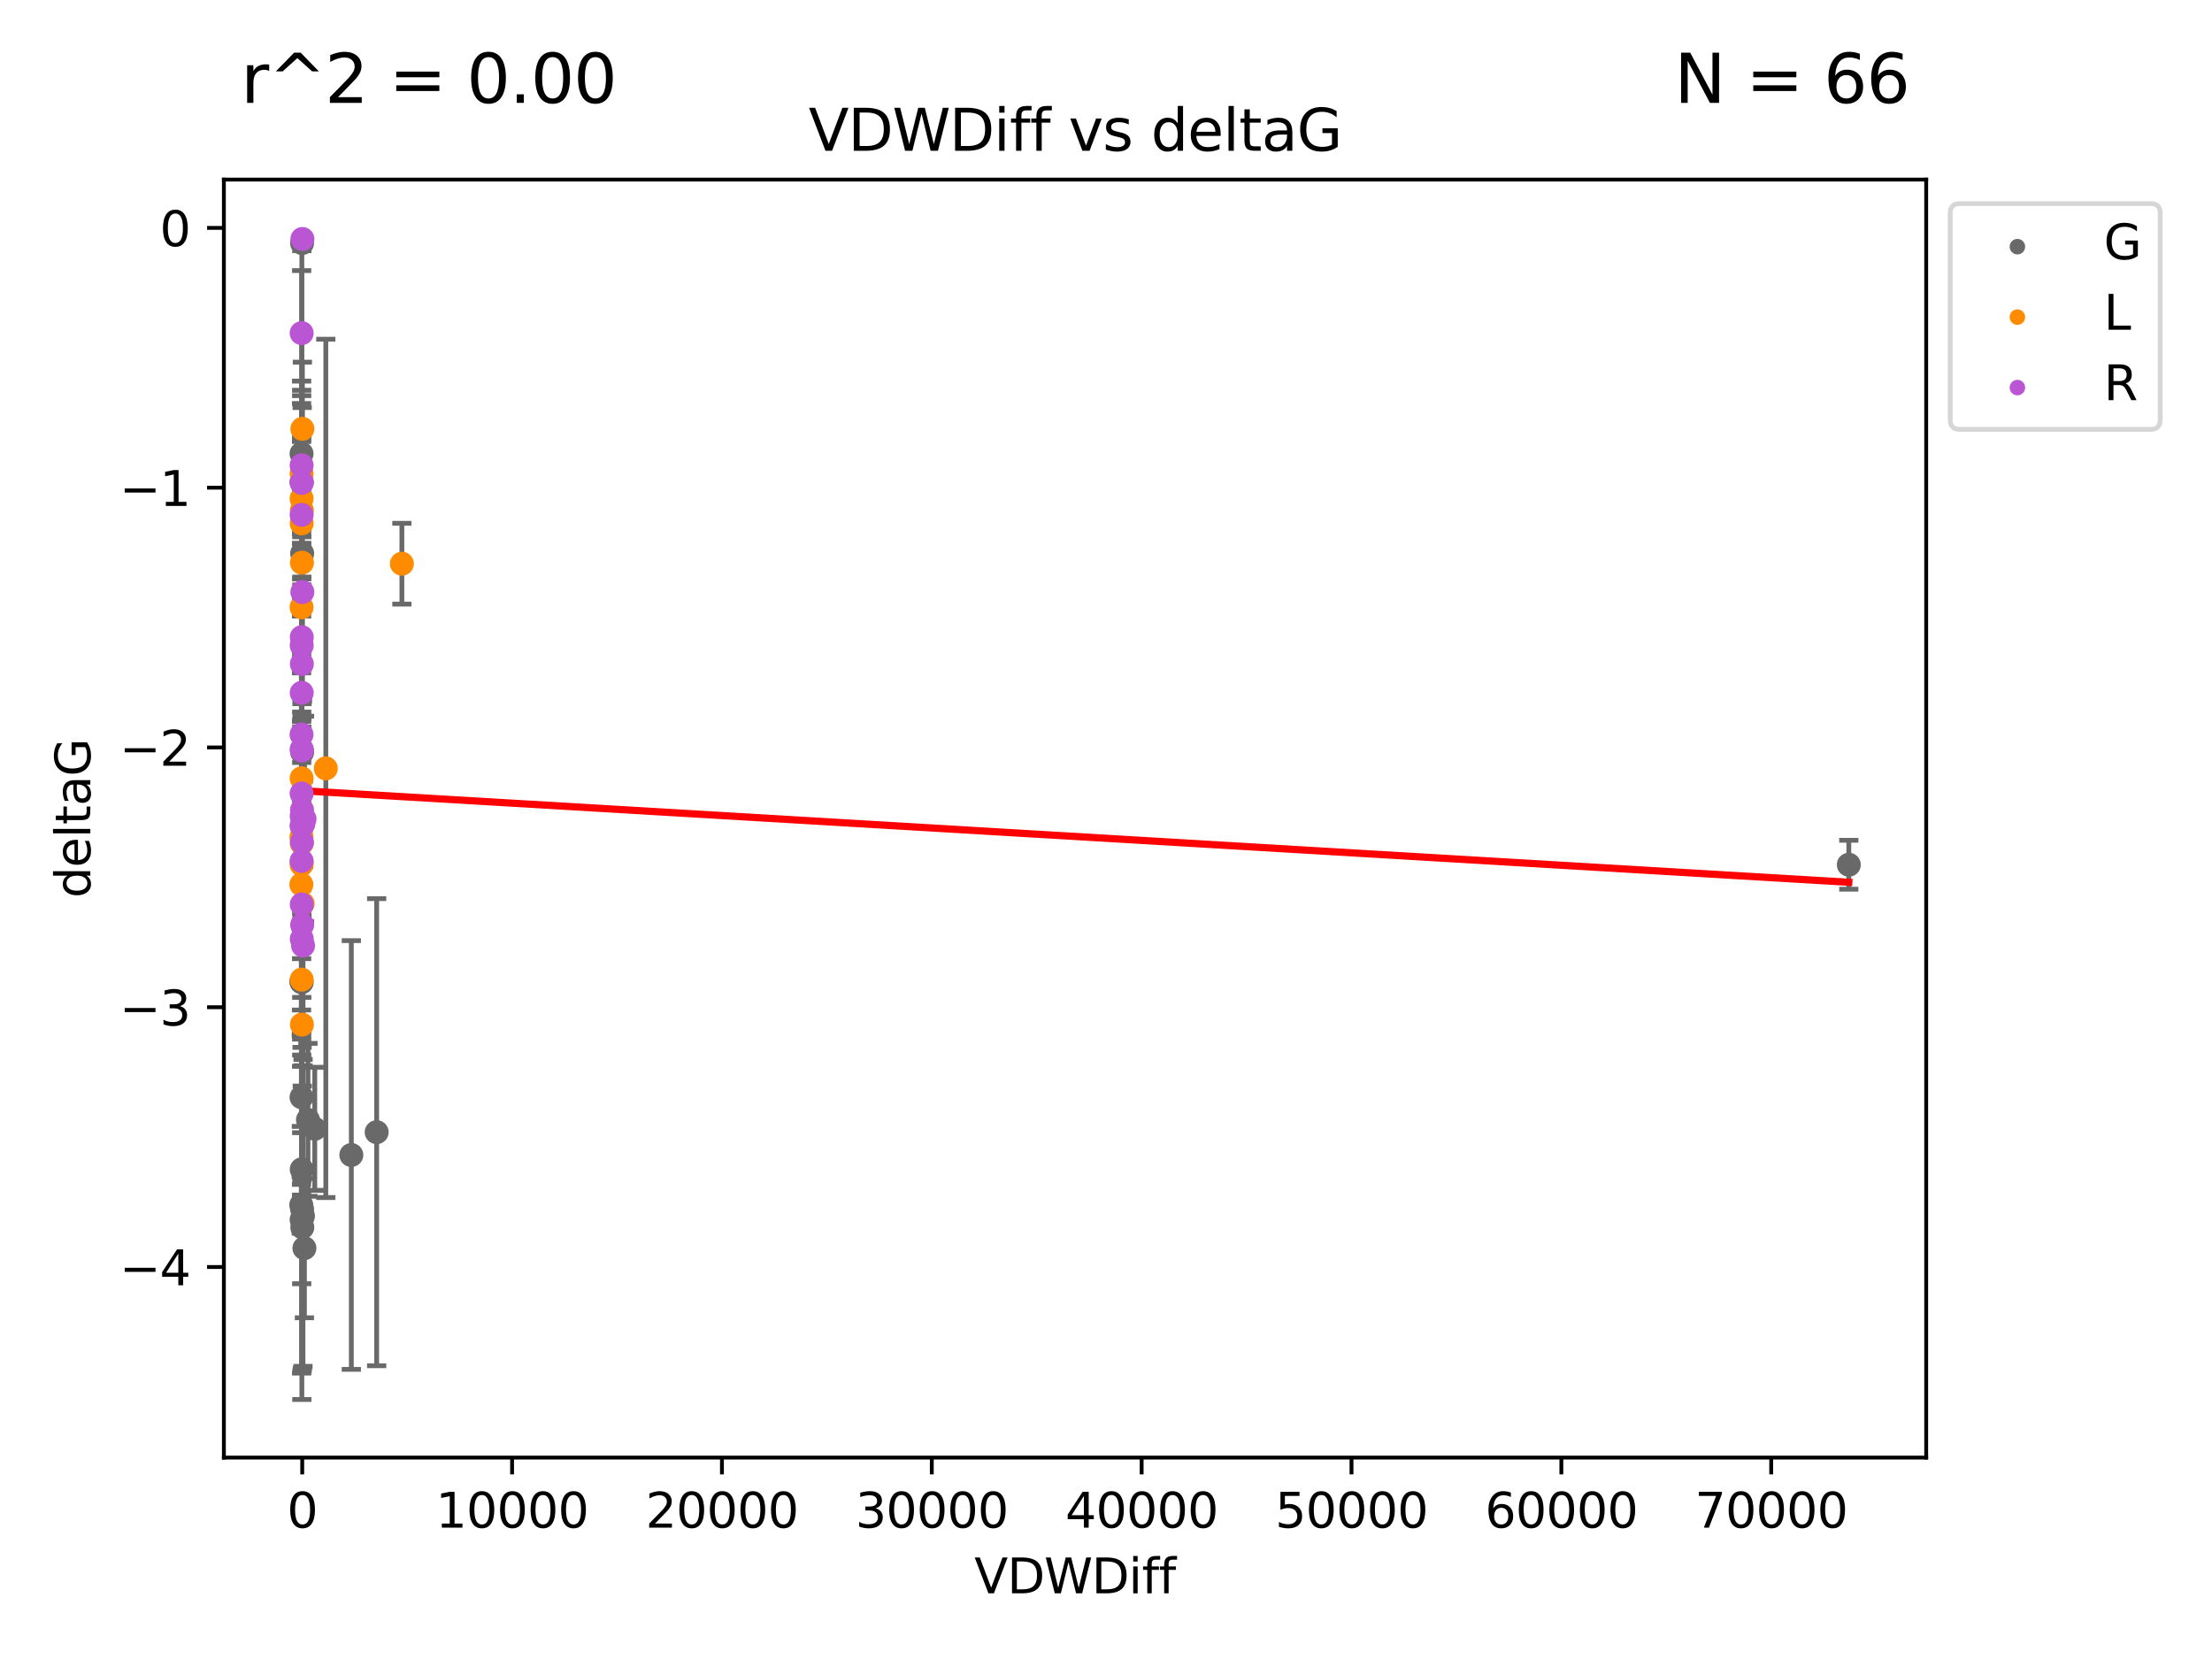 <?xml version="1.0" encoding="utf-8" standalone="no"?>
<!DOCTYPE svg PUBLIC "-//W3C//DTD SVG 1.1//EN"
  "http://www.w3.org/Graphics/SVG/1.1/DTD/svg11.dtd">
<svg xmlns:xlink="http://www.w3.org/1999/xlink" width="460.8pt" height="345.6pt" viewBox="0 0 460.8 345.6" xmlns="http://www.w3.org/2000/svg" version="1.1">
 <defs>
  <style type="text/css">*{stroke-linejoin: round; stroke-linecap: butt}</style>
 </defs>
 <g id="figure_1">
  <g id="patch_1">
   <path d="M 0 345.6 
L 460.8 345.6 
L 460.8 0 
L 0 0 
z
" style="fill: #ffffff"/>
  </g>
  <g id="axes_1">
   <g id="patch_2">
    <path d="M 46.64 303.64 
L 401.26 303.64 
L 401.26 37.411 
L 46.64 37.411 
z
" style="fill: #ffffff"/>
   </g>
   <g id="PathCollection_1">
    <defs>
     <path id="mcf5bad8574" d="M 0 1.118 
C 0.297 1.118 0.581 1 0.791 0.791 
C 1 0.581 1.118 0.297 1.118 0 
C 1.118 -0.297 1 -0.581 0.791 -0.791 
C 0.581 -1 0.297 -1.118 0 -1.118 
C -0.297 -1.118 -0.581 -1 -0.791 -0.791 
C -1 -0.581 -1.118 -0.297 -1.118 0 
C -1.118 0.297 -1 0.581 -0.791 0.791 
C -0.581 1 -0.297 1.118 0 1.118 
z
" style="stroke: #696969"/>
    </defs>
    <g clip-path="url(#p74a6124c76)">
     <use xlink:href="#mcf5bad8574" x="64.152" y="233.282" style="fill: #696969; stroke: #696969"/>
     <use xlink:href="#mcf5bad8574" x="62.779" y="204.484" style="fill: #696969; stroke: #696969"/>
     <use xlink:href="#mcf5bad8574" x="65.57" y="235.151" style="fill: #696969; stroke: #696969"/>
     <use xlink:href="#mcf5bad8574" x="63.112" y="253.325" style="fill: #696969; stroke: #696969"/>
     <use xlink:href="#mcf5bad8574" x="63.416" y="260.014" style="fill: #696969; stroke: #696969"/>
     <use xlink:href="#mcf5bad8574" x="73.188" y="240.602" style="fill: #696969; stroke: #696969"/>
     <use xlink:href="#mcf5bad8574" x="62.813" y="228.571" style="fill: #696969; stroke: #696969"/>
     <use xlink:href="#mcf5bad8574" x="62.855" y="243.599" style="fill: #696969; stroke: #696969"/>
     <use xlink:href="#mcf5bad8574" x="62.948" y="115.279" style="fill: #696969; stroke: #696969"/>
     <use xlink:href="#mcf5bad8574" x="62.94" y="156.702" style="fill: #696969; stroke: #696969"/>
     <use xlink:href="#mcf5bad8574" x="62.977" y="255.674" style="fill: #696969; stroke: #696969"/>
     <use xlink:href="#mcf5bad8574" x="62.833" y="254.09" style="fill: #696969; stroke: #696969"/>
     <use xlink:href="#mcf5bad8574" x="78.466" y="235.853" style="fill: #696969; stroke: #696969"/>
     <use xlink:href="#mcf5bad8574" x="62.931" y="251.908" style="fill: #696969; stroke: #696969"/>
     <use xlink:href="#mcf5bad8574" x="62.759" y="251.008" style="fill: #696969; stroke: #696969"/>
     <use xlink:href="#mcf5bad8574" x="62.932" y="50.636" style="fill: #696969; stroke: #696969"/>
     <use xlink:href="#mcf5bad8574" x="62.876" y="172.045" style="fill: #696969; stroke: #696969"/>
     <use xlink:href="#mcf5bad8574" x="62.846" y="204.633" style="fill: #696969; stroke: #696969"/>
     <use xlink:href="#mcf5bad8574" x="62.816" y="94.508" style="fill: #696969; stroke: #696969"/>
     <use xlink:href="#mcf5bad8574" x="62.827" y="100.35" style="fill: #696969; stroke: #696969"/>
     <use xlink:href="#mcf5bad8574" x="385.141" y="180.14" style="fill: #696969; stroke: #696969"/>
    </g>
   </g>
   <g id="PathCollection_2">
    <defs>
     <path id="mc4bba39a77" d="M 0 1.118 
C 0.297 1.118 0.581 1 0.791 0.791 
C 1 0.581 1.118 0.297 1.118 0 
C 1.118 -0.297 1 -0.581 0.791 -0.791 
C 0.581 -1 0.297 -1.118 0 -1.118 
C -0.297 -1.118 -0.581 -1 -0.791 -0.791 
C -1 -0.581 -1.118 -0.297 -1.118 0 
C -1.118 0.297 -1 0.581 -0.791 0.791 
C -0.581 1 -0.297 1.118 0 1.118 
z
" style="stroke: #ff8c00"/>
    </defs>
    <g clip-path="url(#p74a6124c76)">
     <use xlink:href="#mc4bba39a77" x="62.778" y="184.268" style="fill: #ff8c00; stroke: #ff8c00"/>
     <use xlink:href="#mc4bba39a77" x="62.894" y="213.444" style="fill: #ff8c00; stroke: #ff8c00"/>
     <use xlink:href="#mc4bba39a77" x="83.719" y="117.429" style="fill: #ff8c00; stroke: #ff8c00"/>
     <use xlink:href="#mc4bba39a77" x="62.839" y="179.535" style="fill: #ff8c00; stroke: #ff8c00"/>
     <use xlink:href="#mc4bba39a77" x="62.797" y="174.371" style="fill: #ff8c00; stroke: #ff8c00"/>
     <use xlink:href="#mc4bba39a77" x="62.832" y="180.092" style="fill: #ff8c00; stroke: #ff8c00"/>
     <use xlink:href="#mc4bba39a77" x="62.845" y="109.016" style="fill: #ff8c00; stroke: #ff8c00"/>
     <use xlink:href="#mc4bba39a77" x="62.823" y="126.509" style="fill: #ff8c00; stroke: #ff8c00"/>
     <use xlink:href="#mc4bba39a77" x="62.849" y="204.073" style="fill: #ff8c00; stroke: #ff8c00"/>
     <use xlink:href="#mc4bba39a77" x="62.832" y="103.871" style="fill: #ff8c00; stroke: #ff8c00"/>
     <use xlink:href="#mc4bba39a77" x="62.827" y="98.683" style="fill: #ff8c00; stroke: #ff8c00"/>
     <use xlink:href="#mc4bba39a77" x="62.895" y="117.223" style="fill: #ff8c00; stroke: #ff8c00"/>
     <use xlink:href="#mc4bba39a77" x="62.858" y="175.666" style="fill: #ff8c00; stroke: #ff8c00"/>
     <use xlink:href="#mc4bba39a77" x="62.888" y="106.319" style="fill: #ff8c00; stroke: #ff8c00"/>
     <use xlink:href="#mc4bba39a77" x="62.993" y="89.337" style="fill: #ff8c00; stroke: #ff8c00"/>
     <use xlink:href="#mc4bba39a77" x="62.833" y="162.128" style="fill: #ff8c00; stroke: #ff8c00"/>
     <use xlink:href="#mc4bba39a77" x="67.872" y="160.067" style="fill: #ff8c00; stroke: #ff8c00"/>
     <use xlink:href="#mc4bba39a77" x="63.04" y="188.245" style="fill: #ff8c00; stroke: #ff8c00"/>
    </g>
   </g>
   <g id="PathCollection_3">
    <defs>
     <path id="m5601480806" d="M 0 1.118 
C 0.297 1.118 0.581 1 0.791 0.791 
C 1 0.581 1.118 0.297 1.118 0 
C 1.118 -0.297 1 -0.581 0.791 -0.791 
C 0.581 -1 0.297 -1.118 0 -1.118 
C -0.297 -1.118 -0.581 -1 -0.791 -0.791 
C -1 -0.581 -1.118 -0.297 -1.118 0 
C -1.118 0.297 -1 0.581 -0.791 0.791 
C -0.581 1 -0.297 1.118 0 1.118 
z
" style="stroke: #ba55d3"/>
    </defs>
    <g clip-path="url(#p74a6124c76)">
     <use xlink:href="#m5601480806" x="62.854" y="172.105" style="fill: #ba55d3; stroke: #ba55d3"/>
     <use xlink:href="#m5601480806" x="62.988" y="123.342" style="fill: #ba55d3; stroke: #ba55d3"/>
     <use xlink:href="#m5601480806" x="62.865" y="132.734" style="fill: #ba55d3; stroke: #ba55d3"/>
     <use xlink:href="#m5601480806" x="62.816" y="153.003" style="fill: #ba55d3; stroke: #ba55d3"/>
     <use xlink:href="#m5601480806" x="62.89" y="156.341" style="fill: #ba55d3; stroke: #ba55d3"/>
     <use xlink:href="#m5601480806" x="62.862" y="188.415" style="fill: #ba55d3; stroke: #ba55d3"/>
     <use xlink:href="#m5601480806" x="62.843" y="69.395" style="fill: #ba55d3; stroke: #ba55d3"/>
     <use xlink:href="#m5601480806" x="62.998" y="49.788" style="fill: #ba55d3; stroke: #ba55d3"/>
     <use xlink:href="#m5601480806" x="62.882" y="171.886" style="fill: #ba55d3; stroke: #ba55d3"/>
     <use xlink:href="#m5601480806" x="62.914" y="168.733" style="fill: #ba55d3; stroke: #ba55d3"/>
     <use xlink:href="#m5601480806" x="62.882" y="138.304" style="fill: #ba55d3; stroke: #ba55d3"/>
     <use xlink:href="#m5601480806" x="62.872" y="100.491" style="fill: #ba55d3; stroke: #ba55d3"/>
     <use xlink:href="#m5601480806" x="62.947" y="192.669" style="fill: #ba55d3; stroke: #ba55d3"/>
     <use xlink:href="#m5601480806" x="62.865" y="195.602" style="fill: #ba55d3; stroke: #ba55d3"/>
     <use xlink:href="#m5601480806" x="62.831" y="165.305" style="fill: #ba55d3; stroke: #ba55d3"/>
     <use xlink:href="#m5601480806" x="62.835" y="107.252" style="fill: #ba55d3; stroke: #ba55d3"/>
     <use xlink:href="#m5601480806" x="62.829" y="179.36" style="fill: #ba55d3; stroke: #ba55d3"/>
     <use xlink:href="#m5601480806" x="62.832" y="96.924" style="fill: #ba55d3; stroke: #ba55d3"/>
     <use xlink:href="#m5601480806" x="62.844" y="100.603" style="fill: #ba55d3; stroke: #ba55d3"/>
     <use xlink:href="#m5601480806" x="63.436" y="170.59" style="fill: #ba55d3; stroke: #ba55d3"/>
     <use xlink:href="#m5601480806" x="62.853" y="144.327" style="fill: #ba55d3; stroke: #ba55d3"/>
     <use xlink:href="#m5601480806" x="62.846" y="170.009" style="fill: #ba55d3; stroke: #ba55d3"/>
     <use xlink:href="#m5601480806" x="62.904" y="175.435" style="fill: #ba55d3; stroke: #ba55d3"/>
     <use xlink:href="#m5601480806" x="63.198" y="171.621" style="fill: #ba55d3; stroke: #ba55d3"/>
     <use xlink:href="#m5601480806" x="62.844" y="156.074" style="fill: #ba55d3; stroke: #ba55d3"/>
     <use xlink:href="#m5601480806" x="62.854" y="134.47" style="fill: #ba55d3; stroke: #ba55d3"/>
     <use xlink:href="#m5601480806" x="63.13" y="196.977" style="fill: #ba55d3; stroke: #ba55d3"/>
    </g>
   </g>
   <g id="matplotlib.axis_1">
    <g id="xtick_1">
     <g id="line2d_1">
      <defs>
       <path id="m291d149ae8" d="M 0 0 
L 0 3.5 
" style="stroke: #000000; stroke-width: 0.8"/>
      </defs>
      <g>
       <use xlink:href="#m291d149ae8" x="62.959" y="303.64" style="stroke: #000000; stroke-width: 0.8"/>
      </g>
     </g>
     <g id="text_1">
      <!-- 0 -->
      <g transform="translate(59.778 318.238)scale(0.1 -0.1)">
       <defs>
        <path id="DejaVuSans-30" d="M 2034 4250 
Q 1547 4250 1301 3770 
Q 1056 3291 1056 2328 
Q 1056 1369 1301 889 
Q 1547 409 2034 409 
Q 2525 409 2770 889 
Q 3016 1369 3016 2328 
Q 3016 3291 2770 3770 
Q 2525 4250 2034 4250 
z
M 2034 4750 
Q 2819 4750 3233 4129 
Q 3647 3509 3647 2328 
Q 3647 1150 3233 529 
Q 2819 -91 2034 -91 
Q 1250 -91 836 529 
Q 422 1150 422 2328 
Q 422 3509 836 4129 
Q 1250 4750 2034 4750 
z
" transform="scale(0.016)"/>
       </defs>
       <use xlink:href="#DejaVuSans-30"/>
      </g>
     </g>
    </g>
    <g id="xtick_2">
     <g id="line2d_2">
      <g>
       <use xlink:href="#m291d149ae8" x="106.676" y="303.64" style="stroke: #000000; stroke-width: 0.8"/>
      </g>
     </g>
     <g id="text_2">
      <!-- 10000 -->
      <g transform="translate(90.77 318.238)scale(0.1 -0.1)">
       <defs>
        <path id="DejaVuSans-31" d="M 794 531 
L 1825 531 
L 1825 4091 
L 703 3866 
L 703 4441 
L 1819 4666 
L 2450 4666 
L 2450 531 
L 3481 531 
L 3481 0 
L 794 0 
L 794 531 
z
" transform="scale(0.016)"/>
       </defs>
       <use xlink:href="#DejaVuSans-31"/>
       <use xlink:href="#DejaVuSans-30" x="63.623"/>
       <use xlink:href="#DejaVuSans-30" x="127.246"/>
       <use xlink:href="#DejaVuSans-30" x="190.869"/>
       <use xlink:href="#DejaVuSans-30" x="254.492"/>
      </g>
     </g>
    </g>
    <g id="xtick_3">
     <g id="line2d_3">
      <g>
       <use xlink:href="#m291d149ae8" x="150.393" y="303.64" style="stroke: #000000; stroke-width: 0.8"/>
      </g>
     </g>
     <g id="text_3">
      <!-- 20000 -->
      <g transform="translate(134.486 318.238)scale(0.1 -0.1)">
       <defs>
        <path id="DejaVuSans-32" d="M 1228 531 
L 3431 531 
L 3431 0 
L 469 0 
L 469 531 
Q 828 903 1448 1529 
Q 2069 2156 2228 2338 
Q 2531 2678 2651 2914 
Q 2772 3150 2772 3378 
Q 2772 3750 2511 3984 
Q 2250 4219 1831 4219 
Q 1534 4219 1204 4116 
Q 875 4013 500 3803 
L 500 4441 
Q 881 4594 1212 4672 
Q 1544 4750 1819 4750 
Q 2544 4750 2975 4387 
Q 3406 4025 3406 3419 
Q 3406 3131 3298 2873 
Q 3191 2616 2906 2266 
Q 2828 2175 2409 1742 
Q 1991 1309 1228 531 
z
" transform="scale(0.016)"/>
       </defs>
       <use xlink:href="#DejaVuSans-32"/>
       <use xlink:href="#DejaVuSans-30" x="63.623"/>
       <use xlink:href="#DejaVuSans-30" x="127.246"/>
       <use xlink:href="#DejaVuSans-30" x="190.869"/>
       <use xlink:href="#DejaVuSans-30" x="254.492"/>
      </g>
     </g>
    </g>
    <g id="xtick_4">
     <g id="line2d_4">
      <g>
       <use xlink:href="#m291d149ae8" x="194.11" y="303.64" style="stroke: #000000; stroke-width: 0.8"/>
      </g>
     </g>
     <g id="text_4">
      <!-- 30000 -->
      <g transform="translate(178.203 318.238)scale(0.1 -0.1)">
       <defs>
        <path id="DejaVuSans-33" d="M 2597 2516 
Q 3050 2419 3304 2112 
Q 3559 1806 3559 1356 
Q 3559 666 3084 287 
Q 2609 -91 1734 -91 
Q 1441 -91 1130 -33 
Q 819 25 488 141 
L 488 750 
Q 750 597 1062 519 
Q 1375 441 1716 441 
Q 2309 441 2620 675 
Q 2931 909 2931 1356 
Q 2931 1769 2642 2001 
Q 2353 2234 1838 2234 
L 1294 2234 
L 1294 2753 
L 1863 2753 
Q 2328 2753 2575 2939 
Q 2822 3125 2822 3475 
Q 2822 3834 2567 4026 
Q 2313 4219 1838 4219 
Q 1578 4219 1281 4162 
Q 984 4106 628 3988 
L 628 4550 
Q 988 4650 1302 4700 
Q 1616 4750 1894 4750 
Q 2613 4750 3031 4423 
Q 3450 4097 3450 3541 
Q 3450 3153 3228 2886 
Q 3006 2619 2597 2516 
z
" transform="scale(0.016)"/>
       </defs>
       <use xlink:href="#DejaVuSans-33"/>
       <use xlink:href="#DejaVuSans-30" x="63.623"/>
       <use xlink:href="#DejaVuSans-30" x="127.246"/>
       <use xlink:href="#DejaVuSans-30" x="190.869"/>
       <use xlink:href="#DejaVuSans-30" x="254.492"/>
      </g>
     </g>
    </g>
    <g id="xtick_5">
     <g id="line2d_5">
      <g>
       <use xlink:href="#m291d149ae8" x="237.826" y="303.64" style="stroke: #000000; stroke-width: 0.8"/>
      </g>
     </g>
     <g id="text_5">
      <!-- 40000 -->
      <g transform="translate(221.92 318.238)scale(0.1 -0.1)">
       <defs>
        <path id="DejaVuSans-34" d="M 2419 4116 
L 825 1625 
L 2419 1625 
L 2419 4116 
z
M 2253 4666 
L 3047 4666 
L 3047 1625 
L 3713 1625 
L 3713 1100 
L 3047 1100 
L 3047 0 
L 2419 0 
L 2419 1100 
L 313 1100 
L 313 1709 
L 2253 4666 
z
" transform="scale(0.016)"/>
       </defs>
       <use xlink:href="#DejaVuSans-34"/>
       <use xlink:href="#DejaVuSans-30" x="63.623"/>
       <use xlink:href="#DejaVuSans-30" x="127.246"/>
       <use xlink:href="#DejaVuSans-30" x="190.869"/>
       <use xlink:href="#DejaVuSans-30" x="254.492"/>
      </g>
     </g>
    </g>
    <g id="xtick_6">
     <g id="line2d_6">
      <g>
       <use xlink:href="#m291d149ae8" x="281.543" y="303.64" style="stroke: #000000; stroke-width: 0.8"/>
      </g>
     </g>
     <g id="text_6">
      <!-- 50000 -->
      <g transform="translate(265.637 318.238)scale(0.1 -0.1)">
       <defs>
        <path id="DejaVuSans-35" d="M 691 4666 
L 3169 4666 
L 3169 4134 
L 1269 4134 
L 1269 2991 
Q 1406 3038 1543 3061 
Q 1681 3084 1819 3084 
Q 2600 3084 3056 2656 
Q 3513 2228 3513 1497 
Q 3513 744 3044 326 
Q 2575 -91 1722 -91 
Q 1428 -91 1123 -41 
Q 819 9 494 109 
L 494 744 
Q 775 591 1075 516 
Q 1375 441 1709 441 
Q 2250 441 2565 725 
Q 2881 1009 2881 1497 
Q 2881 1984 2565 2268 
Q 2250 2553 1709 2553 
Q 1456 2553 1204 2497 
Q 953 2441 691 2322 
L 691 4666 
z
" transform="scale(0.016)"/>
       </defs>
       <use xlink:href="#DejaVuSans-35"/>
       <use xlink:href="#DejaVuSans-30" x="63.623"/>
       <use xlink:href="#DejaVuSans-30" x="127.246"/>
       <use xlink:href="#DejaVuSans-30" x="190.869"/>
       <use xlink:href="#DejaVuSans-30" x="254.492"/>
      </g>
     </g>
    </g>
    <g id="xtick_7">
     <g id="line2d_7">
      <g>
       <use xlink:href="#m291d149ae8" x="325.26" y="303.64" style="stroke: #000000; stroke-width: 0.8"/>
      </g>
     </g>
     <g id="text_7">
      <!-- 60000 -->
      <g transform="translate(309.354 318.238)scale(0.1 -0.1)">
       <defs>
        <path id="DejaVuSans-36" d="M 2113 2584 
Q 1688 2584 1439 2293 
Q 1191 2003 1191 1497 
Q 1191 994 1439 701 
Q 1688 409 2113 409 
Q 2538 409 2786 701 
Q 3034 994 3034 1497 
Q 3034 2003 2786 2293 
Q 2538 2584 2113 2584 
z
M 3366 4563 
L 3366 3988 
Q 3128 4100 2886 4159 
Q 2644 4219 2406 4219 
Q 1781 4219 1451 3797 
Q 1122 3375 1075 2522 
Q 1259 2794 1537 2939 
Q 1816 3084 2150 3084 
Q 2853 3084 3261 2657 
Q 3669 2231 3669 1497 
Q 3669 778 3244 343 
Q 2819 -91 2113 -91 
Q 1303 -91 875 529 
Q 447 1150 447 2328 
Q 447 3434 972 4092 
Q 1497 4750 2381 4750 
Q 2619 4750 2861 4703 
Q 3103 4656 3366 4563 
z
" transform="scale(0.016)"/>
       </defs>
       <use xlink:href="#DejaVuSans-36"/>
       <use xlink:href="#DejaVuSans-30" x="63.623"/>
       <use xlink:href="#DejaVuSans-30" x="127.246"/>
       <use xlink:href="#DejaVuSans-30" x="190.869"/>
       <use xlink:href="#DejaVuSans-30" x="254.492"/>
      </g>
     </g>
    </g>
    <g id="xtick_8">
     <g id="line2d_8">
      <g>
       <use xlink:href="#m291d149ae8" x="368.977" y="303.64" style="stroke: #000000; stroke-width: 0.8"/>
      </g>
     </g>
     <g id="text_8">
      <!-- 70000 -->
      <g transform="translate(353.071 318.238)scale(0.1 -0.1)">
       <defs>
        <path id="DejaVuSans-37" d="M 525 4666 
L 3525 4666 
L 3525 4397 
L 1831 0 
L 1172 0 
L 2766 4134 
L 525 4134 
L 525 4666 
z
" transform="scale(0.016)"/>
       </defs>
       <use xlink:href="#DejaVuSans-37"/>
       <use xlink:href="#DejaVuSans-30" x="63.623"/>
       <use xlink:href="#DejaVuSans-30" x="127.246"/>
       <use xlink:href="#DejaVuSans-30" x="190.869"/>
       <use xlink:href="#DejaVuSans-30" x="254.492"/>
      </g>
     </g>
    </g>
    <g id="text_9">
     <!-- VDWDiff -->
     <g transform="translate(202.977 331.917)scale(0.1 -0.1)">
      <defs>
       <path id="DejaVuSans-56" d="M 1831 0 
L 50 4666 
L 709 4666 
L 2188 738 
L 3669 4666 
L 4325 4666 
L 2547 0 
L 1831 0 
z
" transform="scale(0.016)"/>
       <path id="DejaVuSans-44" d="M 1259 4147 
L 1259 519 
L 2022 519 
Q 2988 519 3436 956 
Q 3884 1394 3884 2338 
Q 3884 3275 3436 3711 
Q 2988 4147 2022 4147 
L 1259 4147 
z
M 628 4666 
L 1925 4666 
Q 3281 4666 3915 4102 
Q 4550 3538 4550 2338 
Q 4550 1131 3912 565 
Q 3275 0 1925 0 
L 628 0 
L 628 4666 
z
" transform="scale(0.016)"/>
       <path id="DejaVuSans-57" d="M 213 4666 
L 850 4666 
L 1831 722 
L 2809 4666 
L 3519 4666 
L 4500 722 
L 5478 4666 
L 6119 4666 
L 4947 0 
L 4153 0 
L 3169 4050 
L 2175 0 
L 1381 0 
L 213 4666 
z
" transform="scale(0.016)"/>
       <path id="DejaVuSans-69" d="M 603 3500 
L 1178 3500 
L 1178 0 
L 603 0 
L 603 3500 
z
M 603 4863 
L 1178 4863 
L 1178 4134 
L 603 4134 
L 603 4863 
z
" transform="scale(0.016)"/>
       <path id="DejaVuSans-66" d="M 2375 4863 
L 2375 4384 
L 1825 4384 
Q 1516 4384 1395 4259 
Q 1275 4134 1275 3809 
L 1275 3500 
L 2222 3500 
L 2222 3053 
L 1275 3053 
L 1275 0 
L 697 0 
L 697 3053 
L 147 3053 
L 147 3500 
L 697 3500 
L 697 3744 
Q 697 4328 969 4595 
Q 1241 4863 1831 4863 
L 2375 4863 
z
" transform="scale(0.016)"/>
      </defs>
      <use xlink:href="#DejaVuSans-56"/>
      <use xlink:href="#DejaVuSans-44" x="68.408"/>
      <use xlink:href="#DejaVuSans-57" x="145.41"/>
      <use xlink:href="#DejaVuSans-44" x="244.287"/>
      <use xlink:href="#DejaVuSans-69" x="321.289"/>
      <use xlink:href="#DejaVuSans-66" x="349.072"/>
      <use xlink:href="#DejaVuSans-66" x="384.277"/>
     </g>
    </g>
   </g>
   <g id="matplotlib.axis_2">
    <g id="ytick_1">
     <g id="line2d_9">
      <defs>
       <path id="mdd58d743f1" d="M 0 0 
L -3.5 0 
" style="stroke: #000000; stroke-width: 0.8"/>
      </defs>
      <g>
       <use xlink:href="#mdd58d743f1" x="46.64" y="263.938" style="stroke: #000000; stroke-width: 0.8"/>
      </g>
     </g>
     <g id="text_10">
      <!-- −4 -->
      <g transform="translate(24.898 267.738)scale(0.1 -0.1)">
       <defs>
        <path id="DejaVuSans-2212" d="M 678 2272 
L 4684 2272 
L 4684 1741 
L 678 1741 
L 678 2272 
z
" transform="scale(0.016)"/>
       </defs>
       <use xlink:href="#DejaVuSans-2212"/>
       <use xlink:href="#DejaVuSans-34" x="83.789"/>
      </g>
     </g>
    </g>
    <g id="ytick_2">
     <g id="line2d_10">
      <g>
       <use xlink:href="#mdd58d743f1" x="46.64" y="209.823" style="stroke: #000000; stroke-width: 0.8"/>
      </g>
     </g>
     <g id="text_11">
      <!-- −3 -->
      <g transform="translate(24.898 213.622)scale(0.1 -0.1)">
       <use xlink:href="#DejaVuSans-2212"/>
       <use xlink:href="#DejaVuSans-33" x="83.789"/>
      </g>
     </g>
    </g>
    <g id="ytick_3">
     <g id="line2d_11">
      <g>
       <use xlink:href="#mdd58d743f1" x="46.64" y="155.708" style="stroke: #000000; stroke-width: 0.8"/>
      </g>
     </g>
     <g id="text_12">
      <!-- −2 -->
      <g transform="translate(24.898 159.507)scale(0.1 -0.1)">
       <use xlink:href="#DejaVuSans-2212"/>
       <use xlink:href="#DejaVuSans-32" x="83.789"/>
      </g>
     </g>
    </g>
    <g id="ytick_4">
     <g id="line2d_12">
      <g>
       <use xlink:href="#mdd58d743f1" x="46.64" y="101.593" style="stroke: #000000; stroke-width: 0.8"/>
      </g>
     </g>
     <g id="text_13">
      <!-- −1 -->
      <g transform="translate(24.898 105.392)scale(0.1 -0.1)">
       <use xlink:href="#DejaVuSans-2212"/>
       <use xlink:href="#DejaVuSans-31" x="83.789"/>
      </g>
     </g>
    </g>
    <g id="ytick_5">
     <g id="line2d_13">
      <g>
       <use xlink:href="#mdd58d743f1" x="46.64" y="47.477" style="stroke: #000000; stroke-width: 0.8"/>
      </g>
     </g>
     <g id="text_14">
      <!-- 0 -->
      <g transform="translate(33.278 51.277)scale(0.1 -0.1)">
       <use xlink:href="#DejaVuSans-30"/>
      </g>
     </g>
    </g>
    <g id="text_15">
     <!-- deltaG -->
     <g transform="translate(18.818 187.064)rotate(-90)scale(0.1 -0.1)">
      <defs>
       <path id="DejaVuSans-64" d="M 2906 2969 
L 2906 4863 
L 3481 4863 
L 3481 0 
L 2906 0 
L 2906 525 
Q 2725 213 2448 61 
Q 2172 -91 1784 -91 
Q 1150 -91 751 415 
Q 353 922 353 1747 
Q 353 2572 751 3078 
Q 1150 3584 1784 3584 
Q 2172 3584 2448 3432 
Q 2725 3281 2906 2969 
z
M 947 1747 
Q 947 1113 1208 752 
Q 1469 391 1925 391 
Q 2381 391 2643 752 
Q 2906 1113 2906 1747 
Q 2906 2381 2643 2742 
Q 2381 3103 1925 3103 
Q 1469 3103 1208 2742 
Q 947 2381 947 1747 
z
" transform="scale(0.016)"/>
       <path id="DejaVuSans-65" d="M 3597 1894 
L 3597 1613 
L 953 1613 
Q 991 1019 1311 708 
Q 1631 397 2203 397 
Q 2534 397 2845 478 
Q 3156 559 3463 722 
L 3463 178 
Q 3153 47 2828 -22 
Q 2503 -91 2169 -91 
Q 1331 -91 842 396 
Q 353 884 353 1716 
Q 353 2575 817 3079 
Q 1281 3584 2069 3584 
Q 2775 3584 3186 3129 
Q 3597 2675 3597 1894 
z
M 3022 2063 
Q 3016 2534 2758 2815 
Q 2500 3097 2075 3097 
Q 1594 3097 1305 2825 
Q 1016 2553 972 2059 
L 3022 2063 
z
" transform="scale(0.016)"/>
       <path id="DejaVuSans-6c" d="M 603 4863 
L 1178 4863 
L 1178 0 
L 603 0 
L 603 4863 
z
" transform="scale(0.016)"/>
       <path id="DejaVuSans-74" d="M 1172 4494 
L 1172 3500 
L 2356 3500 
L 2356 3053 
L 1172 3053 
L 1172 1153 
Q 1172 725 1289 603 
Q 1406 481 1766 481 
L 2356 481 
L 2356 0 
L 1766 0 
Q 1100 0 847 248 
Q 594 497 594 1153 
L 594 3053 
L 172 3053 
L 172 3500 
L 594 3500 
L 594 4494 
L 1172 4494 
z
" transform="scale(0.016)"/>
       <path id="DejaVuSans-61" d="M 2194 1759 
Q 1497 1759 1228 1600 
Q 959 1441 959 1056 
Q 959 750 1161 570 
Q 1363 391 1709 391 
Q 2188 391 2477 730 
Q 2766 1069 2766 1631 
L 2766 1759 
L 2194 1759 
z
M 3341 1997 
L 3341 0 
L 2766 0 
L 2766 531 
Q 2569 213 2275 61 
Q 1981 -91 1556 -91 
Q 1019 -91 701 211 
Q 384 513 384 1019 
Q 384 1609 779 1909 
Q 1175 2209 1959 2209 
L 2766 2209 
L 2766 2266 
Q 2766 2663 2505 2880 
Q 2244 3097 1772 3097 
Q 1472 3097 1187 3025 
Q 903 2953 641 2809 
L 641 3341 
Q 956 3463 1253 3523 
Q 1550 3584 1831 3584 
Q 2591 3584 2966 3190 
Q 3341 2797 3341 1997 
z
" transform="scale(0.016)"/>
       <path id="DejaVuSans-47" d="M 3809 666 
L 3809 1919 
L 2778 1919 
L 2778 2438 
L 4434 2438 
L 4434 434 
Q 4069 175 3628 42 
Q 3188 -91 2688 -91 
Q 1594 -91 976 548 
Q 359 1188 359 2328 
Q 359 3472 976 4111 
Q 1594 4750 2688 4750 
Q 3144 4750 3555 4637 
Q 3966 4525 4313 4306 
L 4313 3634 
Q 3963 3931 3569 4081 
Q 3175 4231 2741 4231 
Q 1884 4231 1454 3753 
Q 1025 3275 1025 2328 
Q 1025 1384 1454 906 
Q 1884 428 2741 428 
Q 3075 428 3337 486 
Q 3600 544 3809 666 
z
" transform="scale(0.016)"/>
      </defs>
      <use xlink:href="#DejaVuSans-64"/>
      <use xlink:href="#DejaVuSans-65" x="63.477"/>
      <use xlink:href="#DejaVuSans-6c" x="125"/>
      <use xlink:href="#DejaVuSans-74" x="152.783"/>
      <use xlink:href="#DejaVuSans-61" x="191.992"/>
      <use xlink:href="#DejaVuSans-47" x="253.271"/>
     </g>
    </g>
   </g>
   <g id="LineCollection_1">
    <path d="M 64.152 249.209 
L 64.152 217.354 
" clip-path="url(#p74a6124c76)" style="fill: none; stroke: #696969"/>
    <path d="M 62.779 215.446 
L 62.779 193.522 
" clip-path="url(#p74a6124c76)" style="fill: none; stroke: #696969"/>
    <path d="M 65.57 247.97 
L 65.57 222.332 
" clip-path="url(#p74a6124c76)" style="fill: none; stroke: #696969"/>
    <path d="M 63.112 284.638 
L 63.112 222.012 
" clip-path="url(#p74a6124c76)" style="fill: none; stroke: #696969"/>
    <path d="M 63.416 274.518 
L 63.416 245.511 
" clip-path="url(#p74a6124c76)" style="fill: none; stroke: #696969"/>
    <path d="M 73.188 285.256 
L 73.188 195.949 
" clip-path="url(#p74a6124c76)" style="fill: none; stroke: #696969"/>
    <path d="M 62.813 246.739 
L 62.813 210.403 
" clip-path="url(#p74a6124c76)" style="fill: none; stroke: #696969"/>
    <path d="M 62.855 267.424 
L 62.855 219.775 
" clip-path="url(#p74a6124c76)" style="fill: none; stroke: #696969"/>
    <path d="M 62.948 145.652 
L 62.948 84.907 
" clip-path="url(#p74a6124c76)" style="fill: none; stroke: #696969"/>
    <path d="M 62.94 164.137 
L 62.94 149.267 
" clip-path="url(#p74a6124c76)" style="fill: none; stroke: #696969"/>
    <path d="M 62.977 285.1 
L 62.977 226.248 
" clip-path="url(#p74a6124c76)" style="fill: none; stroke: #696969"/>
    <path d="M 62.833 286.042 
L 62.833 222.138 
" clip-path="url(#p74a6124c76)" style="fill: none; stroke: #696969"/>
    <path d="M 78.466 284.507 
L 78.466 187.199 
" clip-path="url(#p74a6124c76)" style="fill: none; stroke: #696969"/>
    <path d="M 62.931 285.629 
L 62.931 218.186 
" clip-path="url(#p74a6124c76)" style="fill: none; stroke: #696969"/>
    <path d="M 62.759 256.894 
L 62.759 245.122 
" clip-path="url(#p74a6124c76)" style="fill: none; stroke: #696969"/>
    <path d="M 62.932 51.443 
L 62.932 49.829 
" clip-path="url(#p74a6124c76)" style="fill: none; stroke: #696969"/>
    <path d="M 62.876 192.648 
L 62.876 151.442 
" clip-path="url(#p74a6124c76)" style="fill: none; stroke: #696969"/>
    <path d="M 62.846 216.469 
L 62.846 192.797 
" clip-path="url(#p74a6124c76)" style="fill: none; stroke: #696969"/>
    <path d="M 62.816 97.035 
L 62.816 91.981 
" clip-path="url(#p74a6124c76)" style="fill: none; stroke: #696969"/>
    <path d="M 62.827 106.847 
L 62.827 93.853 
" clip-path="url(#p74a6124c76)" style="fill: none; stroke: #696969"/>
    <path d="M 385.141 185.233 
L 385.141 175.048 
" clip-path="url(#p74a6124c76)" style="fill: none; stroke: #696969"/>
   </g>
   <g id="line2d_14">
    <defs>
     <path id="mbb5e774185" d="M 2 0 
L -2 -0 
" style="stroke: #696969"/>
    </defs>
    <g clip-path="url(#p74a6124c76)">
     <use xlink:href="#mbb5e774185" x="64.152" y="249.209" style="fill: #696969; stroke: #696969"/>
     <use xlink:href="#mbb5e774185" x="62.779" y="215.446" style="fill: #696969; stroke: #696969"/>
     <use xlink:href="#mbb5e774185" x="65.57" y="247.97" style="fill: #696969; stroke: #696969"/>
     <use xlink:href="#mbb5e774185" x="63.112" y="284.638" style="fill: #696969; stroke: #696969"/>
     <use xlink:href="#mbb5e774185" x="63.416" y="274.518" style="fill: #696969; stroke: #696969"/>
     <use xlink:href="#mbb5e774185" x="73.188" y="285.256" style="fill: #696969; stroke: #696969"/>
     <use xlink:href="#mbb5e774185" x="62.813" y="246.739" style="fill: #696969; stroke: #696969"/>
     <use xlink:href="#mbb5e774185" x="62.855" y="267.424" style="fill: #696969; stroke: #696969"/>
     <use xlink:href="#mbb5e774185" x="62.948" y="145.652" style="fill: #696969; stroke: #696969"/>
     <use xlink:href="#mbb5e774185" x="62.94" y="164.137" style="fill: #696969; stroke: #696969"/>
     <use xlink:href="#mbb5e774185" x="62.977" y="285.1" style="fill: #696969; stroke: #696969"/>
     <use xlink:href="#mbb5e774185" x="62.833" y="286.042" style="fill: #696969; stroke: #696969"/>
     <use xlink:href="#mbb5e774185" x="78.466" y="284.507" style="fill: #696969; stroke: #696969"/>
     <use xlink:href="#mbb5e774185" x="62.931" y="285.629" style="fill: #696969; stroke: #696969"/>
     <use xlink:href="#mbb5e774185" x="62.759" y="256.894" style="fill: #696969; stroke: #696969"/>
     <use xlink:href="#mbb5e774185" x="62.932" y="51.443" style="fill: #696969; stroke: #696969"/>
     <use xlink:href="#mbb5e774185" x="62.876" y="192.648" style="fill: #696969; stroke: #696969"/>
     <use xlink:href="#mbb5e774185" x="62.846" y="216.469" style="fill: #696969; stroke: #696969"/>
     <use xlink:href="#mbb5e774185" x="62.816" y="97.035" style="fill: #696969; stroke: #696969"/>
     <use xlink:href="#mbb5e774185" x="62.827" y="106.847" style="fill: #696969; stroke: #696969"/>
     <use xlink:href="#mbb5e774185" x="385.141" y="185.233" style="fill: #696969; stroke: #696969"/>
    </g>
   </g>
   <g id="line2d_15">
    <g clip-path="url(#p74a6124c76)">
     <use xlink:href="#mbb5e774185" x="64.152" y="217.354" style="fill: #696969; stroke: #696969"/>
     <use xlink:href="#mbb5e774185" x="62.779" y="193.522" style="fill: #696969; stroke: #696969"/>
     <use xlink:href="#mbb5e774185" x="65.57" y="222.332" style="fill: #696969; stroke: #696969"/>
     <use xlink:href="#mbb5e774185" x="63.112" y="222.012" style="fill: #696969; stroke: #696969"/>
     <use xlink:href="#mbb5e774185" x="63.416" y="245.511" style="fill: #696969; stroke: #696969"/>
     <use xlink:href="#mbb5e774185" x="73.188" y="195.949" style="fill: #696969; stroke: #696969"/>
     <use xlink:href="#mbb5e774185" x="62.813" y="210.403" style="fill: #696969; stroke: #696969"/>
     <use xlink:href="#mbb5e774185" x="62.855" y="219.775" style="fill: #696969; stroke: #696969"/>
     <use xlink:href="#mbb5e774185" x="62.948" y="84.907" style="fill: #696969; stroke: #696969"/>
     <use xlink:href="#mbb5e774185" x="62.94" y="149.267" style="fill: #696969; stroke: #696969"/>
     <use xlink:href="#mbb5e774185" x="62.977" y="226.248" style="fill: #696969; stroke: #696969"/>
     <use xlink:href="#mbb5e774185" x="62.833" y="222.138" style="fill: #696969; stroke: #696969"/>
     <use xlink:href="#mbb5e774185" x="78.466" y="187.199" style="fill: #696969; stroke: #696969"/>
     <use xlink:href="#mbb5e774185" x="62.931" y="218.186" style="fill: #696969; stroke: #696969"/>
     <use xlink:href="#mbb5e774185" x="62.759" y="245.122" style="fill: #696969; stroke: #696969"/>
     <use xlink:href="#mbb5e774185" x="62.932" y="49.829" style="fill: #696969; stroke: #696969"/>
     <use xlink:href="#mbb5e774185" x="62.876" y="151.442" style="fill: #696969; stroke: #696969"/>
     <use xlink:href="#mbb5e774185" x="62.846" y="192.797" style="fill: #696969; stroke: #696969"/>
     <use xlink:href="#mbb5e774185" x="62.816" y="91.981" style="fill: #696969; stroke: #696969"/>
     <use xlink:href="#mbb5e774185" x="62.827" y="93.853" style="fill: #696969; stroke: #696969"/>
     <use xlink:href="#mbb5e774185" x="385.141" y="175.048" style="fill: #696969; stroke: #696969"/>
    </g>
   </g>
   <g id="LineCollection_2">
    <path d="M 62.778 234.652 
L 62.778 133.883 
" clip-path="url(#p74a6124c76)" style="fill: none; stroke: #696969"/>
    <path d="M 62.894 245.889 
L 62.894 181 
" clip-path="url(#p74a6124c76)" style="fill: none; stroke: #696969"/>
    <path d="M 83.719 125.844 
L 83.719 109.015 
" clip-path="url(#p74a6124c76)" style="fill: none; stroke: #696969"/>
    <path d="M 62.839 192.318 
L 62.839 166.751 
" clip-path="url(#p74a6124c76)" style="fill: none; stroke: #696969"/>
    <path d="M 62.797 215.819 
L 62.797 132.923 
" clip-path="url(#p74a6124c76)" style="fill: none; stroke: #696969"/>
    <path d="M 62.832 248.952 
L 62.832 111.233 
" clip-path="url(#p74a6124c76)" style="fill: none; stroke: #696969"/>
    <path d="M 62.845 136.734 
L 62.845 81.298 
" clip-path="url(#p74a6124c76)" style="fill: none; stroke: #696969"/>
    <path d="M 62.823 150.311 
L 62.823 102.707 
" clip-path="url(#p74a6124c76)" style="fill: none; stroke: #696969"/>
    <path d="M 62.849 235.962 
L 62.849 172.185 
" clip-path="url(#p74a6124c76)" style="fill: none; stroke: #696969"/>
    <path d="M 62.832 128.351 
L 62.832 79.392 
" clip-path="url(#p74a6124c76)" style="fill: none; stroke: #696969"/>
    <path d="M 62.827 113.309 
L 62.827 84.058 
" clip-path="url(#p74a6124c76)" style="fill: none; stroke: #696969"/>
    <path d="M 62.895 139.293 
L 62.895 95.154 
" clip-path="url(#p74a6124c76)" style="fill: none; stroke: #696969"/>
    <path d="M 62.858 190.178 
L 62.858 161.155 
" clip-path="url(#p74a6124c76)" style="fill: none; stroke: #696969"/>
    <path d="M 62.888 121.839 
L 62.888 90.799 
" clip-path="url(#p74a6124c76)" style="fill: none; stroke: #696969"/>
    <path d="M 62.993 103.226 
L 62.993 75.447 
" clip-path="url(#p74a6124c76)" style="fill: none; stroke: #696969"/>
    <path d="M 62.833 199.705 
L 62.833 124.551 
" clip-path="url(#p74a6124c76)" style="fill: none; stroke: #696969"/>
    <path d="M 67.872 249.469 
L 67.872 70.666 
" clip-path="url(#p74a6124c76)" style="fill: none; stroke: #696969"/>
    <path d="M 63.04 192.283 
L 63.04 184.206 
" clip-path="url(#p74a6124c76)" style="fill: none; stroke: #696969"/>
   </g>
   <g id="line2d_16">
    <g clip-path="url(#p74a6124c76)">
     <use xlink:href="#mbb5e774185" x="62.778" y="234.652" style="fill: #696969; stroke: #696969"/>
     <use xlink:href="#mbb5e774185" x="62.894" y="245.889" style="fill: #696969; stroke: #696969"/>
     <use xlink:href="#mbb5e774185" x="83.719" y="125.844" style="fill: #696969; stroke: #696969"/>
     <use xlink:href="#mbb5e774185" x="62.839" y="192.318" style="fill: #696969; stroke: #696969"/>
     <use xlink:href="#mbb5e774185" x="62.797" y="215.819" style="fill: #696969; stroke: #696969"/>
     <use xlink:href="#mbb5e774185" x="62.832" y="248.952" style="fill: #696969; stroke: #696969"/>
     <use xlink:href="#mbb5e774185" x="62.845" y="136.734" style="fill: #696969; stroke: #696969"/>
     <use xlink:href="#mbb5e774185" x="62.823" y="150.311" style="fill: #696969; stroke: #696969"/>
     <use xlink:href="#mbb5e774185" x="62.849" y="235.962" style="fill: #696969; stroke: #696969"/>
     <use xlink:href="#mbb5e774185" x="62.832" y="128.351" style="fill: #696969; stroke: #696969"/>
     <use xlink:href="#mbb5e774185" x="62.827" y="113.309" style="fill: #696969; stroke: #696969"/>
     <use xlink:href="#mbb5e774185" x="62.895" y="139.293" style="fill: #696969; stroke: #696969"/>
     <use xlink:href="#mbb5e774185" x="62.858" y="190.178" style="fill: #696969; stroke: #696969"/>
     <use xlink:href="#mbb5e774185" x="62.888" y="121.839" style="fill: #696969; stroke: #696969"/>
     <use xlink:href="#mbb5e774185" x="62.993" y="103.226" style="fill: #696969; stroke: #696969"/>
     <use xlink:href="#mbb5e774185" x="62.833" y="199.705" style="fill: #696969; stroke: #696969"/>
     <use xlink:href="#mbb5e774185" x="67.872" y="249.469" style="fill: #696969; stroke: #696969"/>
     <use xlink:href="#mbb5e774185" x="63.04" y="192.283" style="fill: #696969; stroke: #696969"/>
    </g>
   </g>
   <g id="line2d_17">
    <g clip-path="url(#p74a6124c76)">
     <use xlink:href="#mbb5e774185" x="62.778" y="133.883" style="fill: #696969; stroke: #696969"/>
     <use xlink:href="#mbb5e774185" x="62.894" y="181" style="fill: #696969; stroke: #696969"/>
     <use xlink:href="#mbb5e774185" x="83.719" y="109.015" style="fill: #696969; stroke: #696969"/>
     <use xlink:href="#mbb5e774185" x="62.839" y="166.751" style="fill: #696969; stroke: #696969"/>
     <use xlink:href="#mbb5e774185" x="62.797" y="132.923" style="fill: #696969; stroke: #696969"/>
     <use xlink:href="#mbb5e774185" x="62.832" y="111.233" style="fill: #696969; stroke: #696969"/>
     <use xlink:href="#mbb5e774185" x="62.845" y="81.298" style="fill: #696969; stroke: #696969"/>
     <use xlink:href="#mbb5e774185" x="62.823" y="102.707" style="fill: #696969; stroke: #696969"/>
     <use xlink:href="#mbb5e774185" x="62.849" y="172.185" style="fill: #696969; stroke: #696969"/>
     <use xlink:href="#mbb5e774185" x="62.832" y="79.392" style="fill: #696969; stroke: #696969"/>
     <use xlink:href="#mbb5e774185" x="62.827" y="84.058" style="fill: #696969; stroke: #696969"/>
     <use xlink:href="#mbb5e774185" x="62.895" y="95.154" style="fill: #696969; stroke: #696969"/>
     <use xlink:href="#mbb5e774185" x="62.858" y="161.155" style="fill: #696969; stroke: #696969"/>
     <use xlink:href="#mbb5e774185" x="62.888" y="90.799" style="fill: #696969; stroke: #696969"/>
     <use xlink:href="#mbb5e774185" x="62.993" y="75.447" style="fill: #696969; stroke: #696969"/>
     <use xlink:href="#mbb5e774185" x="62.833" y="124.551" style="fill: #696969; stroke: #696969"/>
     <use xlink:href="#mbb5e774185" x="67.872" y="70.666" style="fill: #696969; stroke: #696969"/>
     <use xlink:href="#mbb5e774185" x="63.04" y="184.206" style="fill: #696969; stroke: #696969"/>
    </g>
   </g>
   <g id="LineCollection_3">
    <path d="M 62.854 185.371 
L 62.854 158.839 
" clip-path="url(#p74a6124c76)" style="fill: none; stroke: #696969"/>
    <path d="M 62.988 146.077 
L 62.988 100.607 
" clip-path="url(#p74a6124c76)" style="fill: none; stroke: #696969"/>
    <path d="M 62.865 157.145 
L 62.865 108.324 
" clip-path="url(#p74a6124c76)" style="fill: none; stroke: #696969"/>
    <path d="M 62.816 165.831 
L 62.816 140.176 
" clip-path="url(#p74a6124c76)" style="fill: none; stroke: #696969"/>
    <path d="M 62.89 162.836 
L 62.89 149.846 
" clip-path="url(#p74a6124c76)" style="fill: none; stroke: #696969"/>
    <path d="M 62.862 207.773 
L 62.862 169.058 
" clip-path="url(#p74a6124c76)" style="fill: none; stroke: #696969"/>
    <path d="M 62.843 82.419 
L 62.843 56.371 
" clip-path="url(#p74a6124c76)" style="fill: none; stroke: #696969"/>
    <path d="M 62.998 50.064 
L 62.998 49.513 
" clip-path="url(#p74a6124c76)" style="fill: none; stroke: #696969"/>
    <path d="M 62.882 291.539 
L 62.882 52.234 
" clip-path="url(#p74a6124c76)" style="fill: none; stroke: #696969"/>
    <path d="M 62.914 190.862 
L 62.914 146.605 
" clip-path="url(#p74a6124c76)" style="fill: none; stroke: #696969"/>
    <path d="M 62.882 156.403 
L 62.882 120.205 
" clip-path="url(#p74a6124c76)" style="fill: none; stroke: #696969"/>
    <path d="M 62.872 111.822 
L 62.872 89.16 
" clip-path="url(#p74a6124c76)" style="fill: none; stroke: #696969"/>
    <path d="M 62.947 212.372 
L 62.947 172.966 
" clip-path="url(#p74a6124c76)" style="fill: none; stroke: #696969"/>
    <path d="M 62.865 214.881 
L 62.865 176.322 
" clip-path="url(#p74a6124c76)" style="fill: none; stroke: #696969"/>
    <path d="M 62.831 194.821 
L 62.831 135.789 
" clip-path="url(#p74a6124c76)" style="fill: none; stroke: #696969"/>
    <path d="M 62.835 113.173 
L 62.835 101.332 
" clip-path="url(#p74a6124c76)" style="fill: none; stroke: #696969"/>
    <path d="M 62.829 193.828 
L 62.829 164.892 
" clip-path="url(#p74a6124c76)" style="fill: none; stroke: #696969"/>
    <path d="M 62.832 102.098 
L 62.832 91.751 
" clip-path="url(#p74a6124c76)" style="fill: none; stroke: #696969"/>
    <path d="M 62.844 110.302 
L 62.844 90.904 
" clip-path="url(#p74a6124c76)" style="fill: none; stroke: #696969"/>
    <path d="M 63.436 191.988 
L 63.436 149.191 
" clip-path="url(#p74a6124c76)" style="fill: none; stroke: #696969"/>
    <path d="M 62.853 170.967 
L 62.853 117.687 
" clip-path="url(#p74a6124c76)" style="fill: none; stroke: #696969"/>
    <path d="M 62.846 178.368 
L 62.846 161.649 
" clip-path="url(#p74a6124c76)" style="fill: none; stroke: #696969"/>
    <path d="M 62.904 188.917 
L 62.904 161.954 
" clip-path="url(#p74a6124c76)" style="fill: none; stroke: #696969"/>
    <path d="M 63.198 180.533 
L 63.198 162.708 
" clip-path="url(#p74a6124c76)" style="fill: none; stroke: #696969"/>
    <path d="M 62.844 173.174 
L 62.844 138.973 
" clip-path="url(#p74a6124c76)" style="fill: none; stroke: #696969"/>
    <path d="M 62.854 148.341 
L 62.854 120.6 
" clip-path="url(#p74a6124c76)" style="fill: none; stroke: #696969"/>
    <path d="M 63.13 220.703 
L 63.13 173.252 
" clip-path="url(#p74a6124c76)" style="fill: none; stroke: #696969"/>
   </g>
   <g id="line2d_18">
    <g clip-path="url(#p74a6124c76)">
     <use xlink:href="#mbb5e774185" x="62.854" y="185.371" style="fill: #696969; stroke: #696969"/>
     <use xlink:href="#mbb5e774185" x="62.988" y="146.077" style="fill: #696969; stroke: #696969"/>
     <use xlink:href="#mbb5e774185" x="62.865" y="157.145" style="fill: #696969; stroke: #696969"/>
     <use xlink:href="#mbb5e774185" x="62.816" y="165.831" style="fill: #696969; stroke: #696969"/>
     <use xlink:href="#mbb5e774185" x="62.89" y="162.836" style="fill: #696969; stroke: #696969"/>
     <use xlink:href="#mbb5e774185" x="62.862" y="207.773" style="fill: #696969; stroke: #696969"/>
     <use xlink:href="#mbb5e774185" x="62.843" y="82.419" style="fill: #696969; stroke: #696969"/>
     <use xlink:href="#mbb5e774185" x="62.998" y="50.064" style="fill: #696969; stroke: #696969"/>
     <use xlink:href="#mbb5e774185" x="62.882" y="291.539" style="fill: #696969; stroke: #696969"/>
     <use xlink:href="#mbb5e774185" x="62.914" y="190.862" style="fill: #696969; stroke: #696969"/>
     <use xlink:href="#mbb5e774185" x="62.882" y="156.403" style="fill: #696969; stroke: #696969"/>
     <use xlink:href="#mbb5e774185" x="62.872" y="111.822" style="fill: #696969; stroke: #696969"/>
     <use xlink:href="#mbb5e774185" x="62.947" y="212.372" style="fill: #696969; stroke: #696969"/>
     <use xlink:href="#mbb5e774185" x="62.865" y="214.881" style="fill: #696969; stroke: #696969"/>
     <use xlink:href="#mbb5e774185" x="62.831" y="194.821" style="fill: #696969; stroke: #696969"/>
     <use xlink:href="#mbb5e774185" x="62.835" y="113.173" style="fill: #696969; stroke: #696969"/>
     <use xlink:href="#mbb5e774185" x="62.829" y="193.828" style="fill: #696969; stroke: #696969"/>
     <use xlink:href="#mbb5e774185" x="62.832" y="102.098" style="fill: #696969; stroke: #696969"/>
     <use xlink:href="#mbb5e774185" x="62.844" y="110.302" style="fill: #696969; stroke: #696969"/>
     <use xlink:href="#mbb5e774185" x="63.436" y="191.988" style="fill: #696969; stroke: #696969"/>
     <use xlink:href="#mbb5e774185" x="62.853" y="170.967" style="fill: #696969; stroke: #696969"/>
     <use xlink:href="#mbb5e774185" x="62.846" y="178.368" style="fill: #696969; stroke: #696969"/>
     <use xlink:href="#mbb5e774185" x="62.904" y="188.917" style="fill: #696969; stroke: #696969"/>
     <use xlink:href="#mbb5e774185" x="63.198" y="180.533" style="fill: #696969; stroke: #696969"/>
     <use xlink:href="#mbb5e774185" x="62.844" y="173.174" style="fill: #696969; stroke: #696969"/>
     <use xlink:href="#mbb5e774185" x="62.854" y="148.341" style="fill: #696969; stroke: #696969"/>
     <use xlink:href="#mbb5e774185" x="63.13" y="220.703" style="fill: #696969; stroke: #696969"/>
    </g>
   </g>
   <g id="line2d_19">
    <g clip-path="url(#p74a6124c76)">
     <use xlink:href="#mbb5e774185" x="62.854" y="158.839" style="fill: #696969; stroke: #696969"/>
     <use xlink:href="#mbb5e774185" x="62.988" y="100.607" style="fill: #696969; stroke: #696969"/>
     <use xlink:href="#mbb5e774185" x="62.865" y="108.324" style="fill: #696969; stroke: #696969"/>
     <use xlink:href="#mbb5e774185" x="62.816" y="140.176" style="fill: #696969; stroke: #696969"/>
     <use xlink:href="#mbb5e774185" x="62.89" y="149.846" style="fill: #696969; stroke: #696969"/>
     <use xlink:href="#mbb5e774185" x="62.862" y="169.058" style="fill: #696969; stroke: #696969"/>
     <use xlink:href="#mbb5e774185" x="62.843" y="56.371" style="fill: #696969; stroke: #696969"/>
     <use xlink:href="#mbb5e774185" x="62.998" y="49.513" style="fill: #696969; stroke: #696969"/>
     <use xlink:href="#mbb5e774185" x="62.882" y="52.234" style="fill: #696969; stroke: #696969"/>
     <use xlink:href="#mbb5e774185" x="62.914" y="146.605" style="fill: #696969; stroke: #696969"/>
     <use xlink:href="#mbb5e774185" x="62.882" y="120.205" style="fill: #696969; stroke: #696969"/>
     <use xlink:href="#mbb5e774185" x="62.872" y="89.16" style="fill: #696969; stroke: #696969"/>
     <use xlink:href="#mbb5e774185" x="62.947" y="172.966" style="fill: #696969; stroke: #696969"/>
     <use xlink:href="#mbb5e774185" x="62.865" y="176.322" style="fill: #696969; stroke: #696969"/>
     <use xlink:href="#mbb5e774185" x="62.831" y="135.789" style="fill: #696969; stroke: #696969"/>
     <use xlink:href="#mbb5e774185" x="62.835" y="101.332" style="fill: #696969; stroke: #696969"/>
     <use xlink:href="#mbb5e774185" x="62.829" y="164.892" style="fill: #696969; stroke: #696969"/>
     <use xlink:href="#mbb5e774185" x="62.832" y="91.751" style="fill: #696969; stroke: #696969"/>
     <use xlink:href="#mbb5e774185" x="62.844" y="90.904" style="fill: #696969; stroke: #696969"/>
     <use xlink:href="#mbb5e774185" x="63.436" y="149.191" style="fill: #696969; stroke: #696969"/>
     <use xlink:href="#mbb5e774185" x="62.853" y="117.687" style="fill: #696969; stroke: #696969"/>
     <use xlink:href="#mbb5e774185" x="62.846" y="161.649" style="fill: #696969; stroke: #696969"/>
     <use xlink:href="#mbb5e774185" x="62.904" y="161.954" style="fill: #696969; stroke: #696969"/>
     <use xlink:href="#mbb5e774185" x="63.198" y="162.708" style="fill: #696969; stroke: #696969"/>
     <use xlink:href="#mbb5e774185" x="62.844" y="138.973" style="fill: #696969; stroke: #696969"/>
     <use xlink:href="#mbb5e774185" x="62.854" y="120.6" style="fill: #696969; stroke: #696969"/>
     <use xlink:href="#mbb5e774185" x="63.13" y="173.252" style="fill: #696969; stroke: #696969"/>
    </g>
   </g>
   <g id="line2d_20">
    <path d="M 64.152 164.794 
L 62.779 164.713 
L 62.778 164.713 
L 62.894 164.72 
L 83.719 165.952 
L 62.839 164.716 
L 65.57 164.878 
L 62.797 164.714 
L 63.112 164.733 
L 63.416 164.751 
L 73.188 165.329 
L 62.832 164.716 
L 62.845 164.717 
L 62.823 164.715 
L 62.849 164.717 
L 62.832 164.716 
L 62.827 164.716 
L 62.813 164.715 
L 62.895 164.72 
L 62.855 164.717 
L 62.948 164.723 
L 62.858 164.717 
L 62.94 164.722 
L 62.977 164.725 
L 62.833 164.716 
L 62.888 164.719 
L 62.993 164.725 
L 78.466 165.641 
L 62.931 164.722 
L 62.833 164.716 
L 67.872 165.014 
L 62.759 164.712 
L 62.854 164.717 
L 62.988 164.725 
L 62.865 164.718 
L 62.816 164.715 
L 62.89 164.719 
L 62.862 164.718 
L 62.843 164.717 
L 62.998 164.726 
L 63.04 164.728 
L 62.932 164.722 
L 62.882 164.719 
L 62.914 164.721 
L 62.882 164.719 
L 62.876 164.719 
L 62.846 164.717 
L 62.872 164.718 
L 62.947 164.723 
L 62.865 164.718 
L 62.831 164.716 
L 62.835 164.716 
L 62.829 164.716 
L 62.832 164.716 
L 62.844 164.717 
L 63.436 164.752 
L 62.816 164.715 
L 62.853 164.717 
L 62.846 164.717 
L 62.904 164.72 
L 63.198 164.738 
L 62.844 164.717 
L 62.827 164.716 
L 62.854 164.717 
L 63.13 164.734 
L 385.141 183.795 
" clip-path="url(#p74a6124c76)" style="fill: none; stroke: #ff0000; stroke-width: 1.5; stroke-linecap: square"/>
   </g>
   <g id="line2d_21">
    <defs>
     <path id="m8d8091807a" d="M 0 2 
C 0.53 2 1.039 1.789 1.414 1.414 
C 1.789 1.039 2 0.53 2 0 
C 2 -0.53 1.789 -1.039 1.414 -1.414 
C 1.039 -1.789 0.53 -2 0 -2 
C -0.53 -2 -1.039 -1.789 -1.414 -1.414 
C -1.789 -1.039 -2 -0.53 -2 0 
C -2 0.53 -1.789 1.039 -1.414 1.414 
C -1.039 1.789 -0.53 2 0 2 
z
" style="stroke: #696969"/>
    </defs>
    <g clip-path="url(#p74a6124c76)">
     <use xlink:href="#m8d8091807a" x="64.152" y="233.282" style="fill: #696969; stroke: #696969"/>
     <use xlink:href="#m8d8091807a" x="62.779" y="204.484" style="fill: #696969; stroke: #696969"/>
     <use xlink:href="#m8d8091807a" x="65.57" y="235.151" style="fill: #696969; stroke: #696969"/>
     <use xlink:href="#m8d8091807a" x="63.112" y="253.325" style="fill: #696969; stroke: #696969"/>
     <use xlink:href="#m8d8091807a" x="63.416" y="260.014" style="fill: #696969; stroke: #696969"/>
     <use xlink:href="#m8d8091807a" x="73.188" y="240.602" style="fill: #696969; stroke: #696969"/>
     <use xlink:href="#m8d8091807a" x="62.813" y="228.571" style="fill: #696969; stroke: #696969"/>
     <use xlink:href="#m8d8091807a" x="62.855" y="243.599" style="fill: #696969; stroke: #696969"/>
     <use xlink:href="#m8d8091807a" x="62.948" y="115.279" style="fill: #696969; stroke: #696969"/>
     <use xlink:href="#m8d8091807a" x="62.94" y="156.702" style="fill: #696969; stroke: #696969"/>
     <use xlink:href="#m8d8091807a" x="62.977" y="255.674" style="fill: #696969; stroke: #696969"/>
     <use xlink:href="#m8d8091807a" x="62.833" y="254.09" style="fill: #696969; stroke: #696969"/>
     <use xlink:href="#m8d8091807a" x="78.466" y="235.853" style="fill: #696969; stroke: #696969"/>
     <use xlink:href="#m8d8091807a" x="62.931" y="251.908" style="fill: #696969; stroke: #696969"/>
     <use xlink:href="#m8d8091807a" x="62.759" y="251.008" style="fill: #696969; stroke: #696969"/>
     <use xlink:href="#m8d8091807a" x="62.932" y="50.636" style="fill: #696969; stroke: #696969"/>
     <use xlink:href="#m8d8091807a" x="62.876" y="172.045" style="fill: #696969; stroke: #696969"/>
     <use xlink:href="#m8d8091807a" x="62.846" y="204.633" style="fill: #696969; stroke: #696969"/>
     <use xlink:href="#m8d8091807a" x="62.816" y="94.508" style="fill: #696969; stroke: #696969"/>
     <use xlink:href="#m8d8091807a" x="62.827" y="100.35" style="fill: #696969; stroke: #696969"/>
     <use xlink:href="#m8d8091807a" x="385.141" y="180.14" style="fill: #696969; stroke: #696969"/>
    </g>
   </g>
   <g id="line2d_22">
    <defs>
     <path id="m85b22bee64" d="M 0 2 
C 0.53 2 1.039 1.789 1.414 1.414 
C 1.789 1.039 2 0.53 2 0 
C 2 -0.53 1.789 -1.039 1.414 -1.414 
C 1.039 -1.789 0.53 -2 0 -2 
C -0.53 -2 -1.039 -1.789 -1.414 -1.414 
C -1.789 -1.039 -2 -0.53 -2 0 
C -2 0.53 -1.789 1.039 -1.414 1.414 
C -1.039 1.789 -0.53 2 0 2 
z
" style="stroke: #ff8c00"/>
    </defs>
    <g clip-path="url(#p74a6124c76)">
     <use xlink:href="#m85b22bee64" x="62.778" y="184.268" style="fill: #ff8c00; stroke: #ff8c00"/>
     <use xlink:href="#m85b22bee64" x="62.894" y="213.444" style="fill: #ff8c00; stroke: #ff8c00"/>
     <use xlink:href="#m85b22bee64" x="83.719" y="117.429" style="fill: #ff8c00; stroke: #ff8c00"/>
     <use xlink:href="#m85b22bee64" x="62.839" y="179.535" style="fill: #ff8c00; stroke: #ff8c00"/>
     <use xlink:href="#m85b22bee64" x="62.797" y="174.371" style="fill: #ff8c00; stroke: #ff8c00"/>
     <use xlink:href="#m85b22bee64" x="62.832" y="180.092" style="fill: #ff8c00; stroke: #ff8c00"/>
     <use xlink:href="#m85b22bee64" x="62.845" y="109.016" style="fill: #ff8c00; stroke: #ff8c00"/>
     <use xlink:href="#m85b22bee64" x="62.823" y="126.509" style="fill: #ff8c00; stroke: #ff8c00"/>
     <use xlink:href="#m85b22bee64" x="62.849" y="204.073" style="fill: #ff8c00; stroke: #ff8c00"/>
     <use xlink:href="#m85b22bee64" x="62.832" y="103.871" style="fill: #ff8c00; stroke: #ff8c00"/>
     <use xlink:href="#m85b22bee64" x="62.827" y="98.683" style="fill: #ff8c00; stroke: #ff8c00"/>
     <use xlink:href="#m85b22bee64" x="62.895" y="117.223" style="fill: #ff8c00; stroke: #ff8c00"/>
     <use xlink:href="#m85b22bee64" x="62.858" y="175.666" style="fill: #ff8c00; stroke: #ff8c00"/>
     <use xlink:href="#m85b22bee64" x="62.888" y="106.319" style="fill: #ff8c00; stroke: #ff8c00"/>
     <use xlink:href="#m85b22bee64" x="62.993" y="89.337" style="fill: #ff8c00; stroke: #ff8c00"/>
     <use xlink:href="#m85b22bee64" x="62.833" y="162.128" style="fill: #ff8c00; stroke: #ff8c00"/>
     <use xlink:href="#m85b22bee64" x="67.872" y="160.067" style="fill: #ff8c00; stroke: #ff8c00"/>
     <use xlink:href="#m85b22bee64" x="63.04" y="188.245" style="fill: #ff8c00; stroke: #ff8c00"/>
    </g>
   </g>
   <g id="line2d_23">
    <defs>
     <path id="mfd6fe63972" d="M 0 2 
C 0.53 2 1.039 1.789 1.414 1.414 
C 1.789 1.039 2 0.53 2 0 
C 2 -0.53 1.789 -1.039 1.414 -1.414 
C 1.039 -1.789 0.53 -2 0 -2 
C -0.53 -2 -1.039 -1.789 -1.414 -1.414 
C -1.789 -1.039 -2 -0.53 -2 0 
C -2 0.53 -1.789 1.039 -1.414 1.414 
C -1.039 1.789 -0.53 2 0 2 
z
" style="stroke: #ba55d3"/>
    </defs>
    <g clip-path="url(#p74a6124c76)">
     <use xlink:href="#mfd6fe63972" x="62.854" y="172.105" style="fill: #ba55d3; stroke: #ba55d3"/>
     <use xlink:href="#mfd6fe63972" x="62.988" y="123.342" style="fill: #ba55d3; stroke: #ba55d3"/>
     <use xlink:href="#mfd6fe63972" x="62.865" y="132.734" style="fill: #ba55d3; stroke: #ba55d3"/>
     <use xlink:href="#mfd6fe63972" x="62.816" y="153.003" style="fill: #ba55d3; stroke: #ba55d3"/>
     <use xlink:href="#mfd6fe63972" x="62.89" y="156.341" style="fill: #ba55d3; stroke: #ba55d3"/>
     <use xlink:href="#mfd6fe63972" x="62.862" y="188.415" style="fill: #ba55d3; stroke: #ba55d3"/>
     <use xlink:href="#mfd6fe63972" x="62.843" y="69.395" style="fill: #ba55d3; stroke: #ba55d3"/>
     <use xlink:href="#mfd6fe63972" x="62.998" y="49.788" style="fill: #ba55d3; stroke: #ba55d3"/>
     <use xlink:href="#mfd6fe63972" x="62.882" y="171.886" style="fill: #ba55d3; stroke: #ba55d3"/>
     <use xlink:href="#mfd6fe63972" x="62.914" y="168.733" style="fill: #ba55d3; stroke: #ba55d3"/>
     <use xlink:href="#mfd6fe63972" x="62.882" y="138.304" style="fill: #ba55d3; stroke: #ba55d3"/>
     <use xlink:href="#mfd6fe63972" x="62.872" y="100.491" style="fill: #ba55d3; stroke: #ba55d3"/>
     <use xlink:href="#mfd6fe63972" x="62.947" y="192.669" style="fill: #ba55d3; stroke: #ba55d3"/>
     <use xlink:href="#mfd6fe63972" x="62.865" y="195.602" style="fill: #ba55d3; stroke: #ba55d3"/>
     <use xlink:href="#mfd6fe63972" x="62.831" y="165.305" style="fill: #ba55d3; stroke: #ba55d3"/>
     <use xlink:href="#mfd6fe63972" x="62.835" y="107.252" style="fill: #ba55d3; stroke: #ba55d3"/>
     <use xlink:href="#mfd6fe63972" x="62.829" y="179.36" style="fill: #ba55d3; stroke: #ba55d3"/>
     <use xlink:href="#mfd6fe63972" x="62.832" y="96.924" style="fill: #ba55d3; stroke: #ba55d3"/>
     <use xlink:href="#mfd6fe63972" x="62.844" y="100.603" style="fill: #ba55d3; stroke: #ba55d3"/>
     <use xlink:href="#mfd6fe63972" x="63.436" y="170.59" style="fill: #ba55d3; stroke: #ba55d3"/>
     <use xlink:href="#mfd6fe63972" x="62.853" y="144.327" style="fill: #ba55d3; stroke: #ba55d3"/>
     <use xlink:href="#mfd6fe63972" x="62.846" y="170.009" style="fill: #ba55d3; stroke: #ba55d3"/>
     <use xlink:href="#mfd6fe63972" x="62.904" y="175.435" style="fill: #ba55d3; stroke: #ba55d3"/>
     <use xlink:href="#mfd6fe63972" x="63.198" y="171.621" style="fill: #ba55d3; stroke: #ba55d3"/>
     <use xlink:href="#mfd6fe63972" x="62.844" y="156.074" style="fill: #ba55d3; stroke: #ba55d3"/>
     <use xlink:href="#mfd6fe63972" x="62.854" y="134.47" style="fill: #ba55d3; stroke: #ba55d3"/>
     <use xlink:href="#mfd6fe63972" x="63.13" y="196.977" style="fill: #ba55d3; stroke: #ba55d3"/>
    </g>
   </g>
   <g id="patch_3">
    <path d="M 46.64 303.64 
L 46.64 37.411 
" style="fill: none; stroke: #000000; stroke-width: 0.8; stroke-linejoin: miter; stroke-linecap: square"/>
   </g>
   <g id="patch_4">
    <path d="M 401.26 303.64 
L 401.26 37.411 
" style="fill: none; stroke: #000000; stroke-width: 0.8; stroke-linejoin: miter; stroke-linecap: square"/>
   </g>
   <g id="patch_5">
    <path d="M 46.64 303.64 
L 401.26 303.64 
" style="fill: none; stroke: #000000; stroke-width: 0.8; stroke-linejoin: miter; stroke-linecap: square"/>
   </g>
   <g id="patch_6">
    <path d="M 46.64 37.411 
L 401.26 37.411 
" style="fill: none; stroke: #000000; stroke-width: 0.8; stroke-linejoin: miter; stroke-linecap: square"/>
   </g>
   <g id="text_16">
    <!-- N = 66 -->
    <g transform="translate(348.795 21.426)scale(0.14 -0.14)">
     <defs>
      <path id="DejaVuSans-4e" d="M 628 4666 
L 1478 4666 
L 3547 763 
L 3547 4666 
L 4159 4666 
L 4159 0 
L 3309 0 
L 1241 3903 
L 1241 0 
L 628 0 
L 628 4666 
z
" transform="scale(0.016)"/>
      <path id="DejaVuSans-20" transform="scale(0.016)"/>
      <path id="DejaVuSans-3d" d="M 678 2906 
L 4684 2906 
L 4684 2381 
L 678 2381 
L 678 2906 
z
M 678 1631 
L 4684 1631 
L 4684 1100 
L 678 1100 
L 678 1631 
z
" transform="scale(0.016)"/>
     </defs>
     <use xlink:href="#DejaVuSans-4e"/>
     <use xlink:href="#DejaVuSans-20" x="74.805"/>
     <use xlink:href="#DejaVuSans-3d" x="106.592"/>
     <use xlink:href="#DejaVuSans-20" x="190.381"/>
     <use xlink:href="#DejaVuSans-36" x="222.168"/>
     <use xlink:href="#DejaVuSans-36" x="285.791"/>
    </g>
   </g>
   <g id="text_17">
    <!-- r^2 = 0.00 -->
    <g transform="translate(50.186 21.426)scale(0.14 -0.14)">
     <defs>
      <path id="DejaVuSans-72" d="M 2631 2963 
Q 2534 3019 2420 3045 
Q 2306 3072 2169 3072 
Q 1681 3072 1420 2755 
Q 1159 2438 1159 1844 
L 1159 0 
L 581 0 
L 581 3500 
L 1159 3500 
L 1159 2956 
Q 1341 3275 1631 3429 
Q 1922 3584 2338 3584 
Q 2397 3584 2469 3576 
Q 2541 3569 2628 3553 
L 2631 2963 
z
" transform="scale(0.016)"/>
      <path id="DejaVuSans-5e" d="M 2988 4666 
L 4684 2925 
L 4056 2925 
L 2681 4159 
L 1306 2925 
L 678 2925 
L 2375 4666 
L 2988 4666 
z
" transform="scale(0.016)"/>
      <path id="DejaVuSans-2e" d="M 684 794 
L 1344 794 
L 1344 0 
L 684 0 
L 684 794 
z
" transform="scale(0.016)"/>
     </defs>
     <use xlink:href="#DejaVuSans-72"/>
     <use xlink:href="#DejaVuSans-5e" x="41.113"/>
     <use xlink:href="#DejaVuSans-32" x="124.902"/>
     <use xlink:href="#DejaVuSans-20" x="188.525"/>
     <use xlink:href="#DejaVuSans-3d" x="220.312"/>
     <use xlink:href="#DejaVuSans-20" x="304.102"/>
     <use xlink:href="#DejaVuSans-30" x="335.889"/>
     <use xlink:href="#DejaVuSans-2e" x="399.512"/>
     <use xlink:href="#DejaVuSans-30" x="431.299"/>
     <use xlink:href="#DejaVuSans-30" x="494.922"/>
    </g>
   </g>
   <g id="text_18">
    <!-- VDWDiff vs deltaG -->
    <g transform="translate(168.445 31.411)scale(0.12 -0.12)">
     <defs>
      <path id="DejaVuSans-76" d="M 191 3500 
L 800 3500 
L 1894 563 
L 2988 3500 
L 3597 3500 
L 2284 0 
L 1503 0 
L 191 3500 
z
" transform="scale(0.016)"/>
      <path id="DejaVuSans-73" d="M 2834 3397 
L 2834 2853 
Q 2591 2978 2328 3040 
Q 2066 3103 1784 3103 
Q 1356 3103 1142 2972 
Q 928 2841 928 2578 
Q 928 2378 1081 2264 
Q 1234 2150 1697 2047 
L 1894 2003 
Q 2506 1872 2764 1633 
Q 3022 1394 3022 966 
Q 3022 478 2636 193 
Q 2250 -91 1575 -91 
Q 1294 -91 989 -36 
Q 684 19 347 128 
L 347 722 
Q 666 556 975 473 
Q 1284 391 1588 391 
Q 1994 391 2212 530 
Q 2431 669 2431 922 
Q 2431 1156 2273 1281 
Q 2116 1406 1581 1522 
L 1381 1569 
Q 847 1681 609 1914 
Q 372 2147 372 2553 
Q 372 3047 722 3315 
Q 1072 3584 1716 3584 
Q 2034 3584 2315 3537 
Q 2597 3491 2834 3397 
z
" transform="scale(0.016)"/>
     </defs>
     <use xlink:href="#DejaVuSans-56"/>
     <use xlink:href="#DejaVuSans-44" x="68.408"/>
     <use xlink:href="#DejaVuSans-57" x="145.41"/>
     <use xlink:href="#DejaVuSans-44" x="244.287"/>
     <use xlink:href="#DejaVuSans-69" x="321.289"/>
     <use xlink:href="#DejaVuSans-66" x="349.072"/>
     <use xlink:href="#DejaVuSans-66" x="384.277"/>
     <use xlink:href="#DejaVuSans-20" x="419.482"/>
     <use xlink:href="#DejaVuSans-76" x="451.27"/>
     <use xlink:href="#DejaVuSans-73" x="510.449"/>
     <use xlink:href="#DejaVuSans-20" x="562.549"/>
     <use xlink:href="#DejaVuSans-64" x="594.336"/>
     <use xlink:href="#DejaVuSans-65" x="657.812"/>
     <use xlink:href="#DejaVuSans-6c" x="719.336"/>
     <use xlink:href="#DejaVuSans-74" x="747.119"/>
     <use xlink:href="#DejaVuSans-61" x="786.328"/>
     <use xlink:href="#DejaVuSans-47" x="847.607"/>
    </g>
   </g>
   <g id="legend_1">
    <g id="patch_7">
     <path d="M 408.26 89.446 
L 448.008 89.446 
Q 450.008 89.446 450.008 87.446 
L 450.008 44.411 
Q 450.008 42.411 448.008 42.411 
L 408.26 42.411 
Q 406.26 42.411 406.26 44.411 
L 406.26 87.446 
Q 406.26 89.446 408.26 89.446 
z
" style="fill: #ffffff; opacity: 0.8; stroke: #cccccc; stroke-linejoin: miter"/>
    </g>
    <g id="PathCollection_4">
     <g>
      <use xlink:href="#mcf5bad8574" x="420.26" y="51.385" style="fill: #696969; stroke: #696969"/>
     </g>
    </g>
    <g id="text_19">
     <!-- G -->
     <g transform="translate(438.26 54.01)scale(0.1 -0.1)">
      <use xlink:href="#DejaVuSans-47"/>
     </g>
    </g>
    <g id="PathCollection_5">
     <g>
      <use xlink:href="#mc4bba39a77" x="420.26" y="66.063" style="fill: #ff8c00; stroke: #ff8c00"/>
     </g>
    </g>
    <g id="text_20">
     <!-- L -->
     <g transform="translate(438.26 68.688)scale(0.1 -0.1)">
      <defs>
       <path id="DejaVuSans-4c" d="M 628 4666 
L 1259 4666 
L 1259 531 
L 3531 531 
L 3531 0 
L 628 0 
L 628 4666 
z
" transform="scale(0.016)"/>
      </defs>
      <use xlink:href="#DejaVuSans-4c"/>
     </g>
    </g>
    <g id="PathCollection_6">
     <g>
      <use xlink:href="#m5601480806" x="420.26" y="80.741" style="fill: #ba55d3; stroke: #ba55d3"/>
     </g>
    </g>
    <g id="text_21">
     <!-- R -->
     <g transform="translate(438.26 83.366)scale(0.1 -0.1)">
      <defs>
       <path id="DejaVuSans-52" d="M 2841 2188 
Q 3044 2119 3236 1894 
Q 3428 1669 3622 1275 
L 4263 0 
L 3584 0 
L 2988 1197 
Q 2756 1666 2539 1819 
Q 2322 1972 1947 1972 
L 1259 1972 
L 1259 0 
L 628 0 
L 628 4666 
L 2053 4666 
Q 2853 4666 3247 4331 
Q 3641 3997 3641 3322 
Q 3641 2881 3436 2590 
Q 3231 2300 2841 2188 
z
M 1259 4147 
L 1259 2491 
L 2053 2491 
Q 2509 2491 2742 2702 
Q 2975 2913 2975 3322 
Q 2975 3731 2742 3939 
Q 2509 4147 2053 4147 
L 1259 4147 
z
" transform="scale(0.016)"/>
      </defs>
      <use xlink:href="#DejaVuSans-52"/>
     </g>
    </g>
   </g>
  </g>
 </g>
 <defs>
  <clipPath id="p74a6124c76">
   <rect x="46.64" y="37.411" width="354.62" height="266.229"/>
  </clipPath>
 </defs>
</svg>
